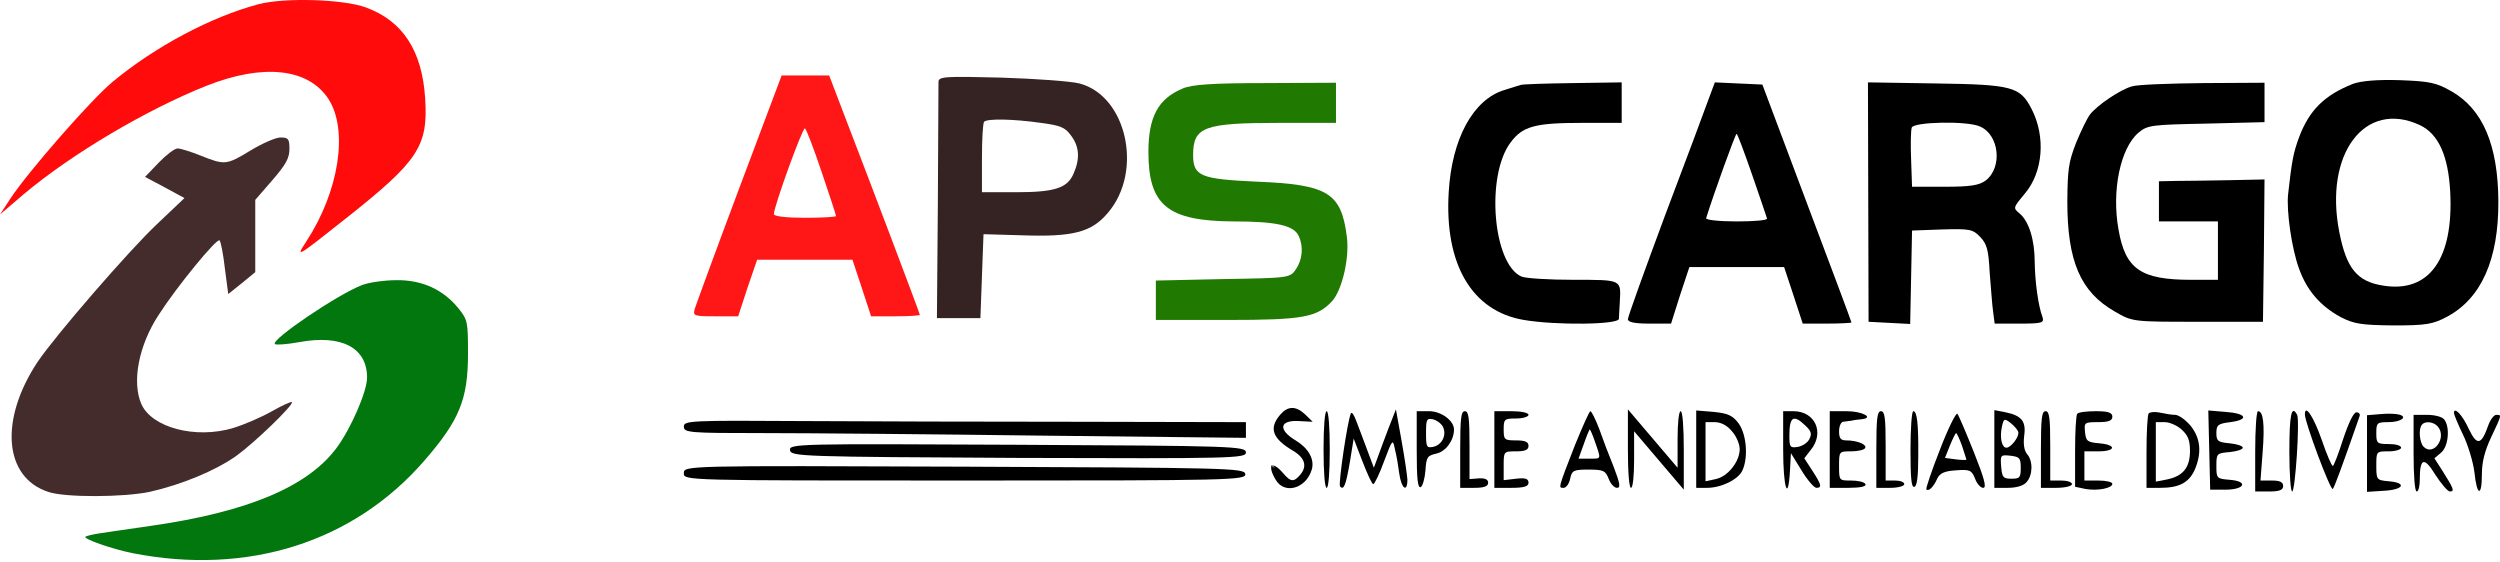 <svg width="685" height="154" viewBox="0 0 685 154" fill="none" xmlns="http://www.w3.org/2000/svg">
<path d="M70.795 1.168C57.946 4.568 42.46 12.768 30.803 22.468C25.017 27.268 7.743 46.968 2.808 54.468L0 58.768L6.552 53.168C19.656 42.168 40.078 30.068 56.67 23.468C72.156 17.368 84.495 18.668 90.025 27.168C95.471 35.668 92.918 52.368 83.984 66.068C80.921 70.768 81.006 70.768 94.876 59.768C114.702 44.068 117.339 40.068 116.488 26.868C115.638 13.868 110.362 5.768 100.321 2.068C94.195 -0.232 77.943 -0.732 70.795 1.168Z" fill="#FF0B0B"/>
<path d="M202.515 51.669C196.133 68.668 190.687 83.569 190.347 84.668C189.836 86.569 190.177 86.668 196.048 86.668H202.259L204.812 78.868L207.45 71.168H220.469H233.573L236.125 78.868L238.678 86.668H245.4C249.059 86.668 252.037 86.469 252.037 86.269C252.037 85.868 239.274 52.169 232.041 33.368L227.191 20.669H220.639H214.172L202.515 51.669ZM225.149 47.169C227.276 53.468 229.063 58.868 229.063 59.169C229.063 59.468 225.234 59.669 220.554 59.669C215.278 59.669 212.045 59.269 212.045 58.669C212.045 56.569 219.958 34.769 220.554 35.169C220.979 35.468 223.021 40.868 225.149 47.169Z" fill="#FF1717"/>
<path d="M257.143 22.468C257.143 23.468 257.058 38.368 256.972 55.669L256.717 87.168H262.673H268.63L269.055 75.668L269.481 64.168L279.862 64.469C293.987 64.969 299.092 63.669 303.602 58.269C313.302 46.868 308.707 26.268 295.774 22.869C293.476 22.268 283.861 21.569 274.416 21.268C258.759 20.869 257.143 20.968 257.143 22.468ZM285.222 33.669C290.498 34.368 291.859 34.868 293.476 37.169C295.774 40.169 295.944 43.569 294.157 47.569C292.455 51.569 288.966 52.669 278.33 52.669H269.055V43.368C269.055 38.169 269.311 33.669 269.651 33.368C270.417 32.468 277.479 32.569 285.222 33.669Z" fill="#352222"/>
<path d="M644.729 22.968C636.9 26.069 632.731 30.169 629.923 37.669C628.391 41.868 627.966 43.968 626.945 53.169C626.434 57.868 627.966 68.269 629.923 73.569C632.05 79.569 635.794 83.868 641.325 86.868C644.984 88.769 647.026 89.069 655.79 89.168C664.725 89.168 666.597 88.868 670.511 86.769C679.871 81.769 684.636 71.069 684.551 55.169C684.466 39.769 680.296 29.968 671.787 25.069C667.618 22.669 665.831 22.268 657.577 21.968C651.366 21.768 646.941 22.169 644.729 22.968ZM663.023 34.269C668.128 36.669 670.851 42.669 671.362 52.669C672.298 70.969 665.576 80.269 653.067 78.269C645.835 77.168 642.942 73.569 640.985 63.669C636.73 42.169 647.962 27.268 663.023 34.269Z" fill="black"/>
<path d="M324.023 24.268C317.301 27.069 314.664 32.069 314.664 41.669C314.664 56.269 319.939 60.569 337.978 60.669C349.721 60.669 354.571 61.769 355.847 64.668C357.209 67.569 356.868 71.168 355.081 73.769C353.465 76.168 353.209 76.168 335.085 76.469L316.706 76.868V82.269V87.668H336.191C357.039 87.668 360.868 86.969 365.037 82.469C367.76 79.368 369.802 70.668 369.036 64.868C367.505 52.769 363.846 50.569 344.275 49.769C328.959 49.069 326.917 48.269 326.917 42.468C326.917 34.769 329.81 33.669 350.572 33.669H366.058V28.169V22.669L346.743 22.768C332.107 22.768 326.491 23.169 324.023 24.268Z" fill="#207901"/>
<path d="M416.687 23.268C416.261 23.368 414.134 24.068 412.177 24.668C403.668 27.268 397.797 37.968 396.946 52.668C395.755 72.468 403.328 85.268 417.538 87.668C426.387 89.168 443.49 88.968 443.575 87.368C443.575 86.768 443.745 84.568 443.831 82.668C444.171 76.568 444.426 76.668 431.152 76.668C424.43 76.668 417.963 76.268 416.857 75.768C409.029 72.268 407.072 48.168 413.879 39.068C417.197 34.568 420.601 33.668 433.535 33.668H444.341V28.168V22.568L430.982 22.768C423.579 22.868 417.197 23.068 416.687 23.268Z" fill="black"/>
<path d="M468.081 27.369C467.145 29.968 461.785 44.368 456.169 59.169C450.638 74.069 446.043 86.769 446.043 87.469C446.043 88.269 447.83 88.668 451.914 88.668H457.87L460.338 80.868L462.891 73.168H475.824H488.843L491.396 80.868L493.949 88.668H500.671C504.33 88.668 507.308 88.469 507.308 88.368C507.308 88.168 501.777 73.368 495.055 55.569L482.887 23.169L476.335 22.869L469.868 22.569L468.081 27.369ZM480.079 47.868C482.206 54.069 484.078 59.468 484.163 59.868C484.333 60.368 480.589 60.669 475.824 60.669C471.059 60.669 467.315 60.269 467.486 59.769C469.528 53.169 475.484 36.669 475.824 36.669C476.08 36.669 477.952 41.769 480.079 47.868Z" fill="black"/>
<path d="M511.903 55.368L511.988 88.168L517.689 88.468L523.39 88.768L523.645 75.968L523.9 63.168L532.154 62.868C539.642 62.668 540.493 62.768 542.535 64.868C544.407 66.868 544.833 68.268 545.173 74.668C545.513 78.768 545.854 83.668 546.109 85.368L546.534 88.668H553.427C559.553 88.668 560.149 88.468 559.638 86.868C558.447 83.668 557.596 77.268 557.511 71.868C557.511 65.668 555.894 60.568 553.342 58.468C551.555 56.968 551.555 56.968 554.788 53.068C559.809 47.168 560.574 37.468 556.66 29.868C553.512 23.768 551.47 23.168 530.623 22.868L511.818 22.568L511.903 55.368ZM542.535 34.668C547.811 36.968 548.747 45.868 544.067 49.468C542.28 50.768 539.982 51.168 532.835 51.168H523.9L523.645 43.768C523.475 39.668 523.56 35.768 523.815 34.968C524.326 33.368 539.132 33.068 542.535 34.668Z" fill="black"/>
<path d="M584.144 23.669C580.911 24.569 574.699 28.768 572.657 31.369C571.891 32.368 570.19 35.868 568.828 39.169C566.786 44.468 566.531 46.368 566.446 55.169C566.446 71.569 570.019 79.969 579.464 85.368C584.314 88.168 584.314 88.168 602.183 88.168H620.052L620.308 68.668L620.478 49.169L610.948 49.368C605.672 49.468 599.12 49.569 596.482 49.569L591.547 49.669V55.169V60.669H599.631H607.714V68.668V76.668H600.397C586.612 76.668 582.357 73.769 580.485 62.968C578.528 52.269 580.996 40.569 585.931 36.368C588.399 34.269 589.59 34.169 604.566 33.868L620.478 33.468V28.069V22.669L603.715 22.768C594.44 22.869 585.676 23.169 584.144 23.669Z" fill="black"/>
<path d="M68.753 41.169C62.031 45.269 61.605 45.269 55.053 42.669C52.331 41.569 49.437 40.669 48.672 40.669C47.821 40.669 45.523 42.468 43.481 44.569L39.737 48.468L45.183 51.368L50.544 54.269L43.056 61.368C35.312 68.668 15.146 91.969 10.296 99.168C-0.17 114.968 1.021 130.768 13.189 134.768C17.784 136.368 33.866 136.268 41.014 134.768C49.863 132.768 58.968 128.968 64.669 124.968C69.689 121.368 80.58 110.868 79.985 110.168C79.815 109.968 77.347 111.068 74.539 112.668C71.731 114.268 66.881 116.368 63.903 117.268C53.607 120.368 41.524 117.168 38.716 110.668C36.078 104.568 38.035 94.569 43.481 86.269C48.416 78.569 59.478 65.069 60.159 65.868C60.499 66.168 61.18 69.668 61.605 73.469L62.541 80.569L66.285 77.569L69.944 74.569V64.668V54.769L74.624 49.368C78.368 45.069 79.304 43.269 79.304 40.868C79.304 38.069 79.049 37.669 76.836 37.669C75.56 37.669 71.901 39.269 68.753 41.169Z" fill="#442C2C"/>
<path d="M99.3 78.068C92.663 80.568 74.199 93.068 75.305 94.268C75.56 94.568 78.538 94.368 81.857 93.768C93.599 91.568 100.577 95.268 100.577 103.468C100.577 107.168 96.322 117.068 92.408 122.468C84.58 133.268 67.987 140.268 41.439 144.068C35.398 144.968 28.846 145.868 27.059 146.168C25.187 146.468 23.57 146.868 23.4 147.068C22.804 147.668 30.803 150.468 36.334 151.568C67.902 157.768 96.918 148.568 116.318 126.168C125.848 115.168 128.231 109.468 128.231 96.968C128.231 88.168 128.146 87.668 125.678 84.568C121.509 79.368 115.638 76.668 108.66 76.768C105.427 76.768 101.172 77.368 99.3 78.068Z" fill="#02770E"/>
<path d="M354.654 123.137L354.654 123.137L354.659 123.14C356.281 124.119 357.362 125.255 357.731 126.529C358.11 127.836 357.706 129.155 356.653 130.393C356.198 130.927 355.776 131.356 355.357 131.642C354.93 131.935 354.478 132.099 353.983 132.054C353.501 132.01 353.056 131.775 352.623 131.43C352.189 131.085 351.728 130.599 351.212 129.993C350.463 129.112 349.838 128.563 349.375 128.282C349.142 128.141 348.978 128.084 348.878 128.07C348.855 128.066 348.839 128.066 348.827 128.066C348.82 128.086 348.808 128.124 348.803 128.19C348.791 128.328 348.809 128.538 348.882 128.828C349.029 129.405 349.376 130.209 349.979 131.211L349.979 131.211L349.983 131.217C351.046 133.046 352.883 133.583 354.668 133.075C356.471 132.562 358.221 130.973 358.941 128.527L358.941 128.527L358.943 128.523C359.695 126.047 358.144 123.147 354.739 121.097C353.5 120.356 352.568 119.611 351.961 118.899C351.365 118.201 351.017 117.455 351.131 116.74C351.251 115.989 351.84 115.481 352.636 115.192C353.431 114.904 354.523 114.792 355.874 114.869C355.875 114.869 355.875 114.869 355.876 114.869L358.381 115L357.288 113.929C356.055 112.771 354.985 112.271 354.034 112.281C353.096 112.291 352.136 112.802 351.123 113.993C349.598 115.784 349.197 117.219 349.69 118.558C350.21 119.968 351.77 121.443 354.654 123.137ZM348.807 128.068C348.807 128.069 348.808 128.068 348.811 128.067C348.808 128.068 348.807 128.068 348.807 128.068Z" fill="black" stroke="black"/>
<path d="M362.654 123.168C362.654 129.468 362.995 133.668 363.505 133.668C364.016 133.668 364.356 129.468 364.356 123.168C364.356 116.868 364.016 112.668 363.505 112.668C362.995 112.668 362.654 116.868 362.654 123.168Z" fill="black"/>
<path d="M370.142 113.268C369.206 115.268 366.654 132.668 367.164 133.268C368.185 134.468 368.781 132.968 369.887 126.468L370.908 120.168L373.291 126.368C374.652 129.868 375.929 132.668 376.269 132.668C376.609 132.668 377.971 129.868 379.247 126.368C381.544 120.268 381.63 120.168 382.225 123.168C382.651 124.768 383.161 127.868 383.416 129.868C384.012 133.968 385.629 135.068 385.629 131.368C385.544 130.168 384.863 125.368 384.012 120.668L382.48 112.168L380.523 117.168C379.502 119.868 378.141 123.468 377.545 125.168L376.439 128.168L374.567 123.168C373.546 120.368 372.185 116.868 371.589 115.268C370.993 113.668 370.398 112.768 370.142 113.268Z" fill="black"/>
<path d="M388.182 123.268C388.182 131.268 388.437 133.768 389.288 133.468C389.798 133.168 390.394 131.168 390.564 128.968C390.819 125.168 391.075 124.868 393.627 124.268C396.18 123.668 398.392 120.668 398.392 117.668C398.392 115.268 394.904 112.668 391.585 112.668H388.182V123.268ZM395.329 116.868C396.52 119.168 395.074 122.068 392.521 122.468C390.904 122.768 390.734 122.368 390.734 118.668C390.734 114.968 390.904 114.568 392.521 114.868C393.542 115.068 394.819 115.968 395.329 116.868Z" fill="black"/>
<path d="M400.094 123.168V133.668H403.923C406.646 133.668 407.752 133.268 407.752 132.268C407.752 131.368 406.901 130.968 405.2 131.068L402.647 131.268V121.968C402.647 114.368 402.392 112.668 401.371 112.668C400.349 112.668 400.094 114.468 400.094 123.168Z" fill="black"/>
<path d="M409.454 123.168V133.668H414.134C417.623 133.668 418.814 133.268 418.814 132.268C418.814 131.168 417.963 130.868 415.41 131.168L412.007 131.568V127.668C412.007 123.668 412.007 123.668 415.41 123.668C417.878 123.668 418.814 123.268 418.814 122.168C418.814 121.068 417.878 120.668 415.41 120.668C412.177 120.668 412.007 120.468 412.007 117.668C412.007 114.868 412.177 114.668 415.41 114.668C417.282 114.668 418.814 114.168 418.814 113.668C418.814 113.068 416.687 112.668 414.134 112.668H409.454V123.168Z" fill="black"/>
<path d="M431.578 121.868C426.812 134.068 426.983 133.668 428.429 133.668C429.11 133.668 429.961 132.568 430.216 131.168C430.727 128.868 431.152 128.668 435.322 128.668C439.321 128.668 439.916 128.968 440.767 131.168C441.278 132.568 442.299 133.668 443.065 133.668C444.086 133.668 443.916 132.568 442.129 127.868C440.852 124.768 439.065 120.068 438.129 117.368C437.108 114.768 436.087 112.668 435.747 112.668C435.492 112.668 433.62 116.868 431.578 121.868ZM437.108 121.268C438.725 125.968 438.81 125.668 435.492 125.668H432.514L433.96 121.668C434.726 119.468 435.492 117.668 435.577 117.668C435.747 117.668 436.428 119.268 437.108 121.268Z" fill="black"/>
<path d="M446.043 122.968C446.043 129.468 446.383 133.668 446.894 133.668C447.404 133.668 447.745 130.468 447.745 125.968V118.168L454.552 126.168L461.359 134.168V123.368C461.359 116.868 461.019 112.668 460.508 112.668C459.998 112.668 459.657 115.868 459.657 120.368V128.168L452.85 120.168L446.043 112.168V122.968Z" fill="black"/>
<path d="M464.763 123.068V133.668H467.741C471.655 133.668 476.335 131.368 477.441 128.868C479.058 125.268 478.547 119.068 476.42 116.068C474.803 113.868 473.527 113.268 469.613 112.868L464.763 112.468V123.068ZM474.548 118.168C475.739 119.468 476.675 121.668 476.675 123.068C476.675 126.468 473.442 130.568 470.123 131.268L467.315 131.868V123.768V115.668H469.868C471.485 115.668 473.272 116.568 474.548 118.168Z" fill="black"/>
<path d="M488.588 123.168C488.588 133.668 489.949 137.968 490.46 128.868L490.715 124.168L493.608 128.868C495.225 131.568 497.097 133.668 497.693 133.668C499.309 133.668 499.054 132.768 496.586 128.968L494.374 125.568L496.161 123.268C499.99 118.568 497.352 112.668 491.396 112.668H488.588V123.168ZM494.629 116.568C496.331 118.168 496.501 118.868 495.736 120.368C495.225 121.368 493.779 122.268 492.502 122.468C490.46 122.768 490.29 122.468 490.29 119.368C490.29 114.168 491.396 113.468 494.629 116.568Z" fill="black"/>
<path d="M501.352 123.168V133.668H506.542C509.69 133.668 511.477 133.268 511.137 132.668C510.882 132.068 509.095 131.668 507.223 131.668C503.904 131.668 503.904 131.668 503.904 127.668C503.904 123.668 503.904 123.668 507.223 123.668C509.095 123.668 510.797 123.268 511.052 122.768C511.562 121.768 508.839 120.668 505.861 120.668C504.33 120.668 503.904 120.068 503.904 118.168C503.904 116.768 504.415 115.668 505.01 115.568C505.521 115.468 506.627 115.368 507.308 115.268C507.989 115.068 509.265 114.968 510.116 114.868C513.604 114.468 510.286 112.668 505.946 112.668H501.352V123.168Z" fill="black"/>
<path d="M514.115 123.168V133.668H517.944C520.071 133.668 521.773 133.168 521.773 132.668C521.773 132.068 520.667 131.668 519.22 131.668H516.668V122.168C516.668 114.368 516.412 112.668 515.391 112.668C514.37 112.668 514.115 114.468 514.115 123.168Z" fill="black"/>
<path d="M523.475 123.268C523.475 131.268 523.73 133.768 524.581 133.368C525.262 133.168 525.602 130.468 525.602 125.068C525.687 115.968 525.262 112.668 524.241 112.668C523.815 112.668 523.475 117.468 523.475 123.268Z" fill="black"/>
<path d="M531.558 123.168C529.261 128.968 527.644 133.868 527.815 134.068C528.41 134.768 529.772 133.468 530.793 131.168C531.473 129.668 532.75 129.068 535.983 128.868C539.812 128.568 540.238 128.868 541.174 131.168C541.684 132.568 542.705 133.668 543.386 133.668C544.407 133.668 543.726 131.168 540.833 123.868C538.706 118.568 536.664 113.768 536.324 113.368C535.983 112.968 533.771 117.368 531.558 123.168ZM537.6 122.168C538.196 124.068 538.791 125.768 538.791 125.968C538.791 126.068 537.515 126.068 535.898 125.868L532.92 125.468L534.281 122.068C535.047 120.168 535.813 118.668 535.983 118.668C536.153 118.668 536.919 120.268 537.6 122.168Z" fill="black"/>
<path d="M546.449 123.068V133.668H550.193C552.491 133.668 554.533 133.068 555.299 132.068C557 130.168 557.086 126.268 555.384 124.368C554.618 123.368 554.363 121.768 554.618 119.468C555.214 115.468 553.937 113.868 549.513 112.968L546.449 112.368V123.068ZM553.001 118.368C553.342 119.568 551.044 122.668 549.768 122.668C548.491 122.668 547.896 119.968 548.491 117.068C549.002 114.668 549.172 114.568 550.874 115.868C551.895 116.668 552.831 117.768 553.001 118.368ZM553.682 128.168C553.682 130.868 553.427 131.168 551.129 131.168C548.832 131.168 548.577 130.768 548.321 127.868C548.066 124.668 548.151 124.568 550.874 124.868C553.342 125.168 553.682 125.468 553.682 128.168Z" fill="black"/>
<path d="M559.213 123.168V133.668H563.467C565.85 133.668 567.722 133.168 567.722 132.668C567.722 132.068 566.36 131.668 564.744 131.668H561.766V122.168C561.766 114.368 561.51 112.668 560.489 112.668C559.468 112.668 559.213 114.468 559.213 123.168Z" fill="black"/>
<path d="M569.168 113.368C568.828 113.668 568.573 118.368 568.573 123.668V133.368L571.381 133.968C574.699 134.568 578.784 133.768 578.784 132.568C578.784 132.068 577.082 131.668 574.955 131.668H571.125V127.668V123.668H574.955C579.805 123.668 579.975 121.868 575.21 121.468C571.891 121.168 571.551 120.868 571.296 118.368C571.04 115.768 571.125 115.668 574.869 115.668C577.762 115.668 578.784 115.268 578.784 114.168C578.784 113.068 577.677 112.668 574.274 112.668C571.721 112.668 569.424 112.968 569.168 113.368Z" fill="black"/>
<path d="M588.739 113.268C588.399 113.668 588.144 118.468 588.144 123.868V133.668H591.888C597.078 133.668 599.716 132.268 601.333 128.768C603.375 124.068 602.949 119.968 600.141 116.568C598.78 114.968 596.908 113.668 595.972 113.668C595.036 113.668 593.249 113.368 591.888 113.068C590.526 112.768 589.165 112.868 588.739 113.268ZM597.844 117.768C599.546 119.368 600.056 120.668 600.056 123.568C600.056 128.168 598.099 130.468 593.76 131.368L590.696 131.968V123.768V115.668H593.164C594.44 115.668 596.567 116.568 597.844 117.768Z" fill="black"/>
<path d="M605.332 123.368L605.587 134.168H609.756C615.117 134.168 616.138 131.868 610.948 131.468C607.374 131.168 607.289 131.068 607.289 127.668C607.289 124.268 607.374 124.168 610.948 123.868C612.905 123.668 614.521 123.168 614.521 122.668C614.521 122.168 612.905 121.668 610.948 121.468C607.714 121.168 607.289 120.868 607.289 118.668C607.289 116.468 607.714 116.068 611.118 115.668C616.393 114.968 615.543 113.268 609.842 112.868L605.076 112.468L605.332 123.368Z" fill="black"/>
<path d="M617.925 123.668V134.668H621.754C624.562 134.668 625.583 134.268 625.583 133.168C625.583 132.068 624.647 131.668 622.52 131.668H619.372L619.967 123.868C620.563 116.168 620.137 112.668 618.691 112.668C618.265 112.668 617.925 117.568 617.925 123.668Z" fill="black"/>
<path d="M627.285 123.668C627.285 129.668 627.625 134.668 628.051 134.668C628.902 134.668 630.178 115.168 629.412 113.668C627.881 110.768 627.285 113.668 627.285 123.668Z" fill="black"/>
<path d="M631.539 113.568C631.539 115.768 638.602 134.668 639.198 133.968C639.708 133.268 641.75 127.768 646.515 114.068C646.771 113.468 646.345 112.968 645.664 112.968C644.899 112.968 643.537 115.768 642.006 120.368C640.729 124.368 639.453 127.668 639.198 127.668C638.857 127.668 637.496 124.468 636.134 120.468C633.922 114.168 631.539 110.568 631.539 113.568Z" fill="black"/>
<path d="M652.216 113.468L648.558 113.768V124.268V134.768L653.238 134.468C658.683 134.168 659.534 132.268 654.514 131.868C651.195 131.568 651.11 131.468 651.11 127.568C651.11 123.668 651.11 123.668 654.514 123.668C656.386 123.668 657.917 123.168 657.917 122.668C657.917 122.068 656.386 121.668 654.514 121.668C651.28 121.668 651.11 121.468 651.11 118.668C651.11 115.868 651.28 115.668 654.429 115.668C657.917 115.668 659.875 114.168 657.237 113.568C656.471 113.368 654.174 113.268 652.216 113.468Z" fill="black"/>
<path d="M672.383 113.168C672.383 113.568 673.489 116.268 674.85 119.068C676.212 121.868 677.658 126.568 677.999 129.468C678.679 135.968 680.041 136.268 680.041 129.868C680.041 126.568 680.807 123.568 682.594 119.768C685.572 113.468 685.487 113.668 683.955 113.668C683.359 113.668 682.338 114.968 681.743 116.668C679.871 121.968 678.679 122.168 676.467 117.568C674.765 113.768 672.383 111.268 672.383 113.168Z" fill="black"/>
<path d="M661.321 124.168C661.321 130.468 661.661 134.668 662.172 134.668C662.682 134.668 663.023 133.168 663.023 131.368C663.023 125.468 664.214 125.068 667.277 130.068C668.894 132.568 670.681 134.668 671.277 134.668C672.638 134.668 672.298 133.868 669.149 128.868L667.022 125.568L668.809 124.068C670.936 122.368 671.362 116.868 669.66 114.868C669.064 114.168 667.022 113.668 664.98 113.668H661.321V124.168ZM667.958 116.868C670.511 119.868 666.852 125.068 664.129 122.468C662.938 121.368 662.597 117.468 663.618 116.368C664.469 115.268 666.852 115.568 667.958 116.868Z" fill="black"/>
<path d="M187.369 116.868C187.369 118.568 188.9 118.668 208.896 118.668C220.639 118.668 255.356 118.968 285.903 119.368L341.382 119.968V117.768V115.668L296.114 115.568C271.183 115.568 236.466 115.468 219.107 115.368C189.241 115.168 187.369 115.268 187.369 116.868Z" fill="black"/>
<path d="M216.469 123.368C216.725 125.068 219.703 125.168 279.096 125.468C337.978 125.668 341.382 125.568 341.382 123.968C341.382 122.268 337.808 122.168 278.755 121.868C218.682 121.568 216.129 121.568 216.469 123.368Z" fill="black"/>
<path d="M187.369 129.668C187.369 131.668 187.454 131.668 264.46 131.668C337.383 131.668 341.467 131.568 341.212 129.868C340.956 128.268 336.532 128.168 264.12 127.868C187.454 127.568 187.369 127.568 187.369 129.668Z" fill="black"/>
</svg>
